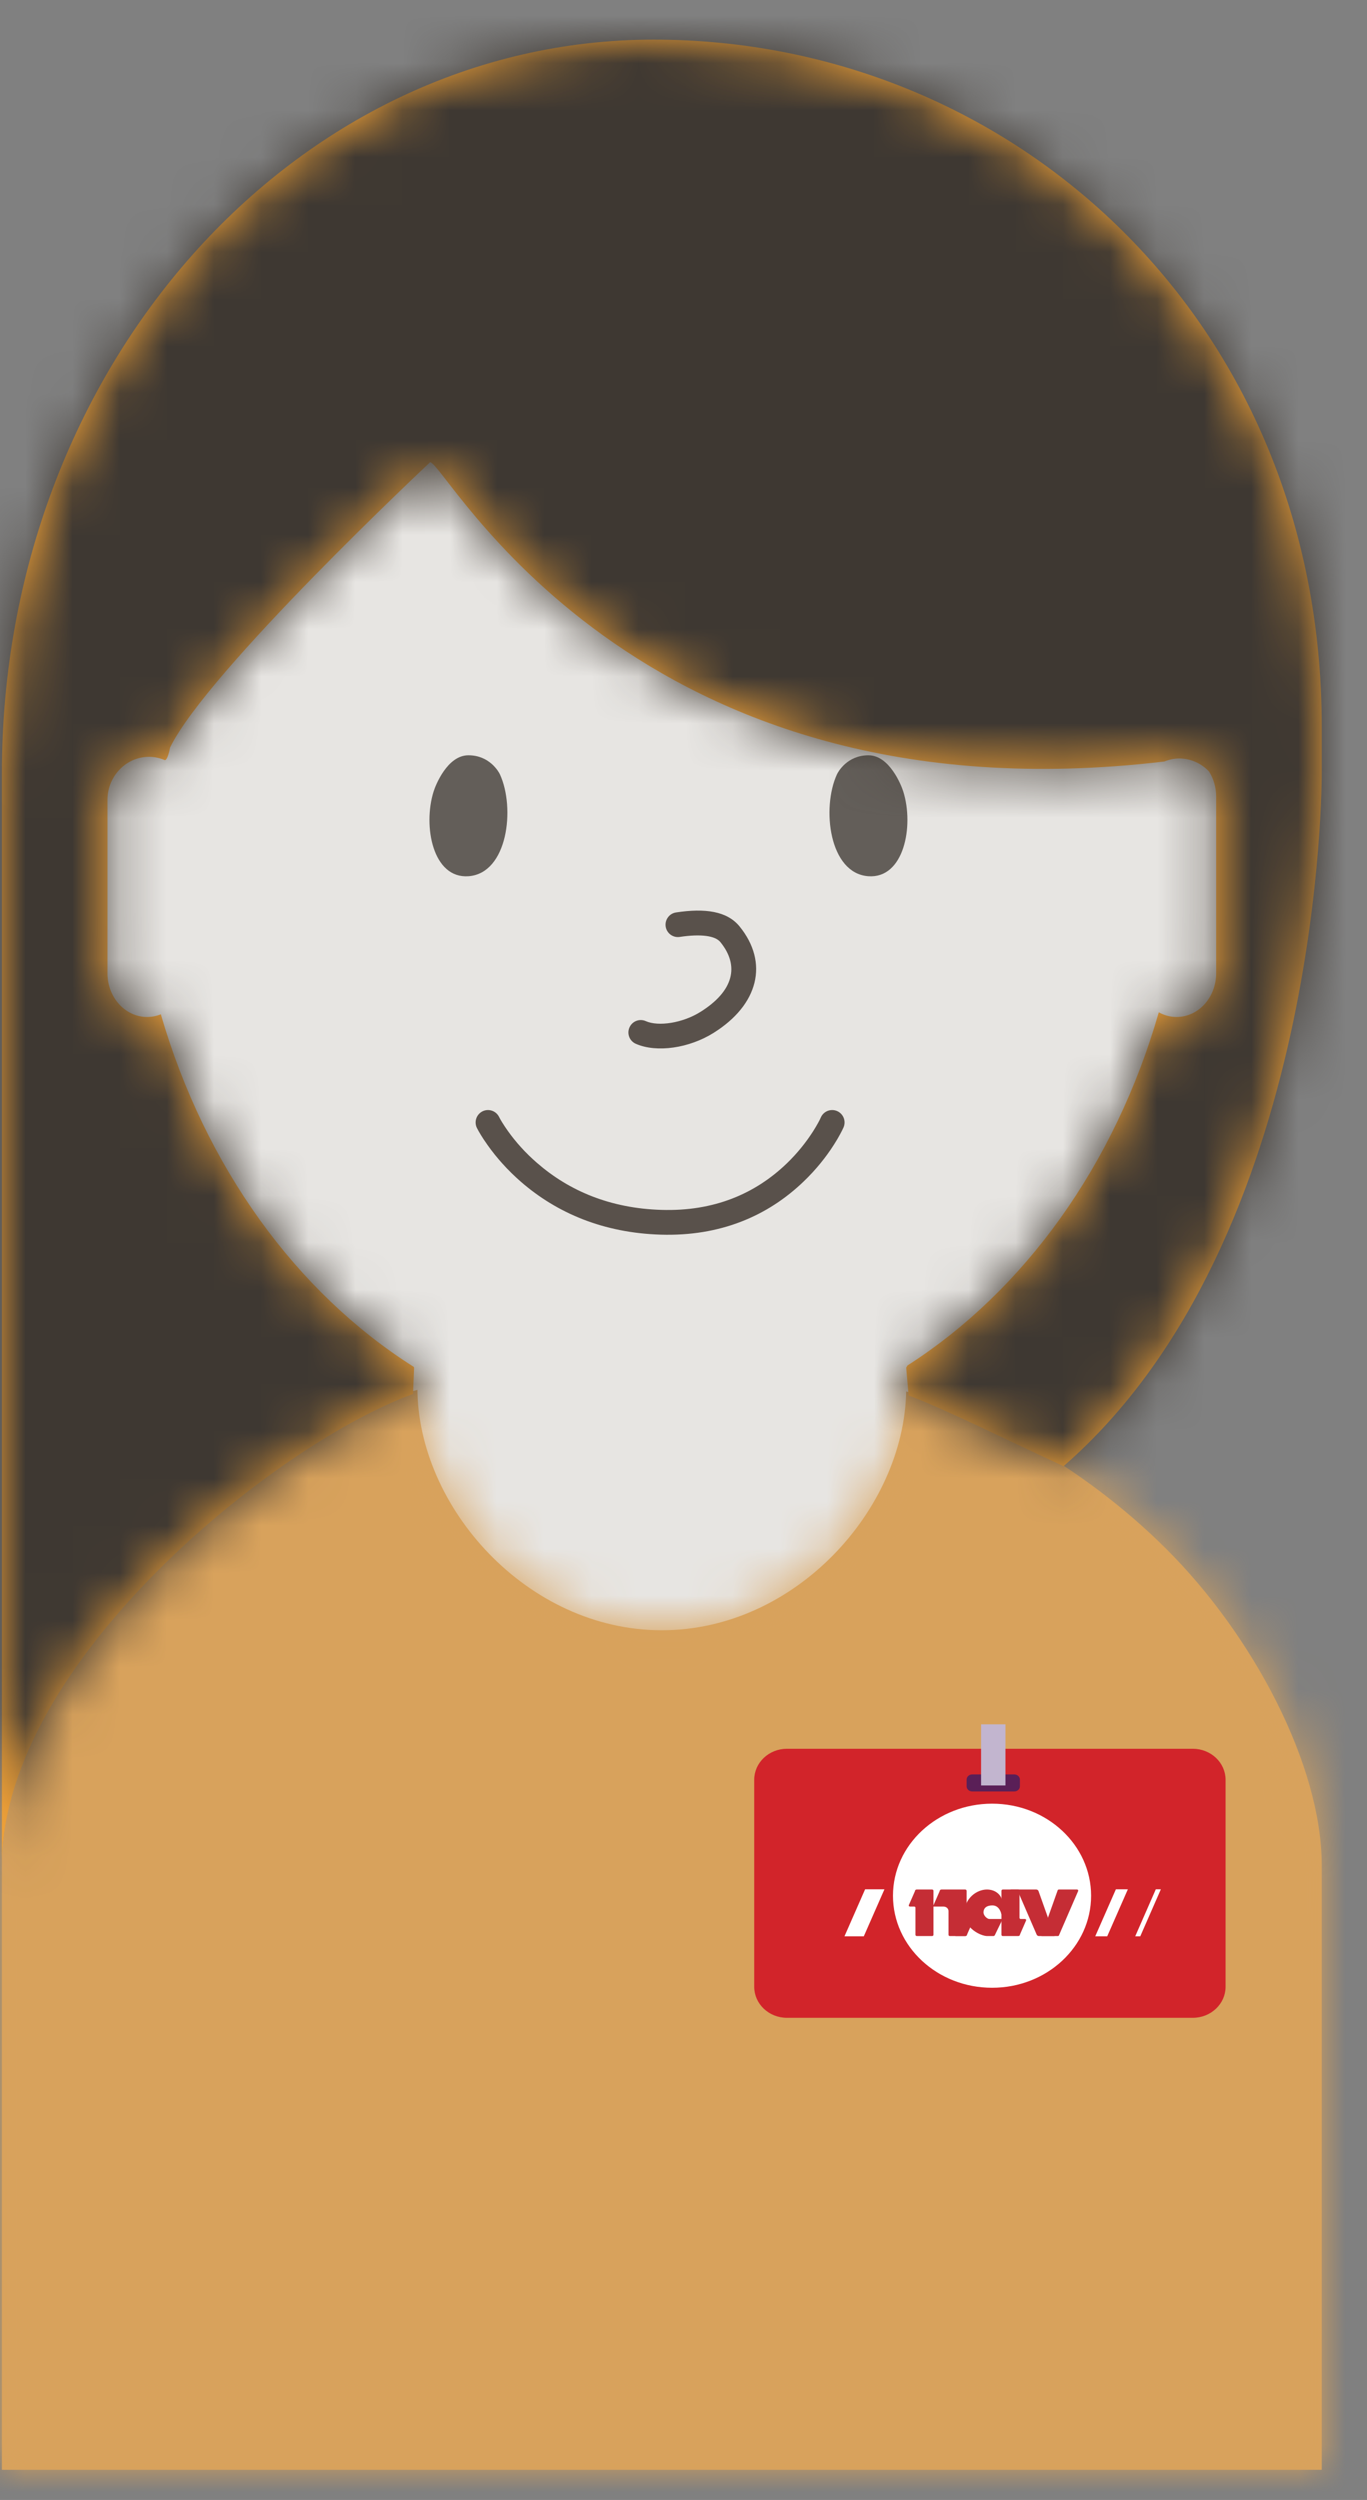<?xml version="1.0" encoding="UTF-8"?>
<svg width="29px" height="53px" viewBox="0 0 29 53" version="1.1" xmlns="http://www.w3.org/2000/svg" xmlns:xlink="http://www.w3.org/1999/xlink">
    <rect x="0" y="0" width="29" height="53" fill="#808080" stroke="none"/>
    <!-- Generator: Sketch 60.1 (88133) - https://sketch.com -->
    <title>dameikon</title>
    <desc>Created with Sketch.</desc>
    <defs>
        <path d="M8.816,0.139 L8.815,0.094 C8.815,2.617 11.136,5.235 14,5.235 C16.834,5.235 19.137,2.671 19.184,0.172 C20.667,0.574 22.872,1.686 24.705,3.514 C26.538,5.34 28,8.088 28,10.22 L28,10.22 L28,23.033 L0,23.033 L0,10.22 C0,8.092 1.431,5.349 3.23,3.525 C5.089,1.64 7.341,0.512 8.816,0.139 Z" id="path-1"></path>
        <path d="M0,38.639 L1.13686838e-13,15.55 C1.13686838e-13,6.962 6.191,0 13.829,0 C21.466,0 28,5.972 28,14.56 L28,15.55 C28,15.55 28.057,25.428 22.522,30.244 C21.301,29.68 20.007,29.033 19.236,28.744 L19.184,28.156 L19.212,28.108 C21.691,26.522 23.615,23.85 24.543,20.621 C24.656,20.684 24.784,20.72 24.92,20.72 C25.384,20.72 25.76,20.306 25.76,19.792 L25.76,16.048 C25.76,15.85 25.704,15.666 25.608,15.515 C25.448,15.346 25.226,15.241 24.979,15.24 C24.867,15.24 24.76,15.264 24.661,15.304 C13.36,16.644 9.418,8.961 9.084,8.96 C9.084,8.96 4.358,13.384 3.568,15.008 C3.568,15.008 3.513,15.321 3.442,15.269 C3.343,15.229 3.237,15.205 3.124,15.205 C2.637,15.204 2.241,15.613 2.24,16.118 C2.24,16.093 2.24,16.069 2.24,16.044 L2.24,16.048 L2.24,19.792 C2.24,20.306 2.617,20.72 3.08,20.72 C3.183,20.72 3.281,20.7 3.372,20.663 C4.31,23.893 6.245,26.562 8.736,28.137 L8.745,28.156 L8.722,28.713 C5.803,29.773 0.061,34.379 0,38.639 Z" id="path-3"></path>
    </defs>
    <g id="Dialog-høst-2019" stroke="none" stroke-width="1" fill="none" fill-rule="evenodd">
        <g id="dialog_ingen-innhold" transform="translate(-827, -261)">
            <g id="dameikon" transform="translate(822, 259.6)">
                <g id="mennesker/kvinne/-forfra" transform="translate(0, -0)">
                    <g id="Group" transform="translate(0, 1.12)">
                        <g id="Group-2" transform="translate(6.72, 3.36)">
                            <g id="hud" fill="#E7E5E2" fill-rule="nonzero">
                                <path d="M12.271,0.28 C18.258,0.28 23.156,5.744 23.701,12.707 C24.092,12.896 24.36,13.321 24.36,13.808 L24.36,17.552 C24.36,18.17 23.929,18.687 23.363,18.753 L23.24,18.76 C23.174,18.76 23.11,18.754 23.047,18.742 C22.087,21.859 20.206,24.447 17.796,26.031 L17.919,27.42 L17.918,27.476 L16.615,38.92 L8.352,38.92 L8.318,38.68 L6.72,27.456 L6.779,26.052 C4.356,24.473 2.465,21.88 1.499,18.754 L1.4,18.76 C0.775,18.76 0.28,18.214 0.28,17.552 L0.28,13.808 C0.28,13.365 0.503,12.973 0.838,12.763 C1.359,5.774 6.268,0.28 12.271,0.28 Z" id="Combined-Shape"></path>
                            </g>
                            <g id="mennesker/X⚙️/⚙️-ansikt-voksen/forfra/-glad" transform="translate(3.325, 12.46)">
                                <g id="Group" transform="translate(3.675, 0)">
                                    <path d="M1.221,3.036 C0.461,3.093 0.249,1.973 0.478,1.242 C0.521,1.103 0.772,0.472 1.217,0.472 C1.662,0.472 1.858,0.817 1.886,0.877 C2.213,1.589 2.052,2.973 1.221,3.036" id="Fill-42" fill="#635E59"></path>
                                    <path d="M9.699,3.036 C10.459,3.093 10.672,1.973 10.443,1.242 C10.4,1.103 10.148,0.472 9.703,0.472 C9.258,0.472 9.062,0.817 9.035,0.877 C8.708,1.589 8.868,2.973 9.699,3.036" id="Fill-44" fill="#635E59"></path>
                                    <path d="M5.701,4.323 C6.148,4.255 6.453,4.298 6.562,4.432 C6.975,4.939 6.843,5.475 6.135,5.915 C5.763,6.147 5.251,6.228 4.98,6.108 C4.847,6.049 4.692,6.109 4.634,6.242 C4.575,6.374 4.635,6.53 4.767,6.588 C5.216,6.786 5.905,6.677 6.412,6.361 C7.374,5.763 7.594,4.868 6.969,4.1 C6.705,3.776 6.237,3.71 5.621,3.804 C5.478,3.826 5.38,3.961 5.402,4.104 C5.424,4.247 5.558,4.345 5.701,4.323 Z" id="Stroke-46" fill="#59514B" fill-rule="nonzero"></path>
                                    <path d="M8.693,8.151 C8.67,8.205 8.615,8.309 8.528,8.446 C8.38,8.677 8.195,8.909 7.97,9.126 C7.298,9.771 6.424,10.144 5.312,10.11 C4.228,10.077 3.358,9.709 2.676,9.117 C2.425,8.9 2.218,8.667 2.053,8.435 C1.956,8.298 1.895,8.194 1.868,8.14 C1.804,8.01 1.647,7.956 1.517,8.02 C1.387,8.084 1.333,8.242 1.397,8.372 C1.436,8.45 1.511,8.578 1.626,8.739 C1.814,9.004 2.048,9.267 2.331,9.514 C3.101,10.182 4.085,10.597 5.296,10.635 C6.557,10.673 7.565,10.243 8.333,9.504 C8.59,9.257 8.802,8.993 8.971,8.728 C9.074,8.567 9.14,8.439 9.175,8.361 C9.233,8.228 9.172,8.073 9.039,8.015 C8.906,7.957 8.751,8.018 8.693,8.151 Z" id="Stroke-48" fill="#59514B" fill-rule="nonzero"></path>
                                </g>
                            </g>
                        </g>
                        <g id="Group-1">
                            <g id="mennesker/X⚙️/⚙️-kropp/voksen/Forfra/-rundhals" transform="translate(5.04, 28.56)">
                                <g id="Group" transform="translate(0, 1.047)">
                                    <mask id="mask-2" fill="white">
                                        <use xlink:href="#path-1"></use>
                                    </mask>
                                    <use id="Mask" fill="#D8A25D" xlink:href="#path-1"></use>
                                    <g id="STYLING/farge/-Fokus-oransje/+20" mask="url(#mask-2)" fill="#D8A25C">
                                        <g transform="translate(-18.667, -14.657)" id="Fill-46">
                                            <polygon points="0 52.348 65.333 52.348 65.333 0 0 0"></polygon>
                                        </g>
                                    </g>
                                </g>
                            </g>
                            <g id="mennesker/X⚙️/⚙️kvinne/-hår/-lang-side-copy-2">
                                <g id="Group-5" transform="translate(5.04, 1.12)">
                                    <g id="hårfarge/-gull">
                                        <mask id="mask-4" fill="white">
                                            <use xlink:href="#path-3"></use>
                                        </mask>
                                        <use id="Path" fill="#FAA738" xlink:href="#path-3"></use>
                                        <g id="mennesker/X⚙️/⚙️-hårfarge/-sort" mask="url(#mask-4)" fill="#3E3832">
                                            <g transform="translate(-5.04, -3.36)" id="hårfarge/-sort">
                                                <rect x="0" y="0" width="38.64" height="44.24"></rect>
                                            </g>
                                        </g>
                                    </g>
                                </g>
                            </g>
                        </g>
                    </g>
                </g>
                <g id="nav-id/-kort/-rød" transform="translate(21, 37.956)">
                    <g id="NAV-Copy-2" transform="translate(0, -0.519)">
                        <g id="Group-11">
                            <g id="Navansatt-dame">
                                <g transform="translate(0, 0.389)">
                                    <path d="M9.304,6.352 L0.695,6.352 C0.311,6.352 0,6.057 0,5.693 L0,1.307 C0,0.943 0.311,0.648 0.695,0.648 L9.304,0.648 C9.688,0.648 10,0.943 10,1.307 L10,5.693 C10,6.057 9.688,6.352 9.304,6.352" id="Fill-97" fill="#D2242A"></path>
                                    <path d="M7.147,3.764 C7.147,4.841 6.207,5.715 5.047,5.715 C3.885,5.715 2.944,4.841 2.944,3.764 C2.944,2.687 3.885,1.812 5.047,1.812 C6.207,1.812 7.147,2.687 7.147,3.764" id="Fill-98" fill="#FFFFFF"></path>
                                    <polygon id="Fill-99" fill="#FFFFFF" points="2.325 4.624 1.915 4.624 2.353 3.627 2.763 3.627"></polygon>
                                    <polygon id="Fill-100" fill="#FFFFFF" points="7.489 4.624 7.235 4.624 7.673 3.627 7.927 3.627"></polygon>
                                    <polygon id="Fill-101" fill="#FFFFFF" points="8.19 4.624 8.083 4.624 8.52 3.627 8.627 3.627"></polygon>
                                    <path d="M3.451,4.619 L3.773,4.619 C3.79,4.619 3.803,4.607 3.803,4.592 L3.803,3.659 C3.803,3.644 3.79,3.632 3.773,3.632 L3.447,3.632 C3.425,3.632 3.41,3.648 3.41,3.667 L3.281,3.961 C3.273,3.976 3.286,3.994 3.304,3.994 L3.396,3.994 C3.41,3.994 3.421,4.004 3.421,4.018 L3.421,4.592 C3.421,4.607 3.434,4.619 3.451,4.619" id="Fill-102" fill="#C52D35"></path>
                                    <path d="M4.151,4.619 L4.475,4.619 C4.492,4.619 4.506,4.607 4.506,4.592 L4.506,3.659 C4.506,3.644 4.492,3.632 4.475,3.632 L3.972,3.632 C3.951,3.632 3.934,3.648 3.934,3.667 L3.805,3.961 L3.761,3.994 L4.018,3.994 C4.075,3.994 4.122,4.036 4.122,4.09 L4.122,4.592 C4.122,4.607 4.135,4.619 4.151,4.619" id="Fill-103" fill="#C52D35"></path>
                                    <path d="M5.598,3.632 L5.274,3.632 C5.258,3.632 5.245,3.644 5.245,3.659 L5.245,4.592 C5.245,4.607 5.258,4.619 5.274,4.619 L5.601,4.619 C5.623,4.619 5.639,4.603 5.639,4.584 L5.767,4.29 C5.775,4.274 5.763,4.257 5.743,4.257 L5.654,4.257 C5.639,4.257 5.628,4.246 5.628,4.233 L5.628,3.659 C5.628,3.644 5.614,3.632 5.598,3.632" id="Fill-104" fill="#C52D35"></path>
                                    <path d="M4.267,4.619 L4.48,4.619 C4.501,4.619 4.517,4.603 4.517,4.584 L4.646,4.29 C4.653,4.274 4.641,4.256 4.622,4.256 L4.532,4.256 L4.267,4.619 Z" id="Fill-105" fill="#C52D35"></path>
                                    <path d="M6.464,3.632 L6.848,3.632 C6.867,3.632 6.88,3.649 6.872,3.665 L6.465,4.604 C6.462,4.613 6.453,4.619 6.441,4.619 L6.093,4.619 L6.438,3.648 C6.442,3.638 6.453,3.632 6.464,3.632" id="Fill-106" fill="#C52D35"></path>
                                    <path d="M5.981,3.632 L5.437,3.632 C5.399,3.632 5.594,3.667 5.607,3.699 L5.992,4.588 C6,4.607 6.02,4.619 6.041,4.619 L6.371,4.619 L6.032,3.666 C6.025,3.644 6.004,3.632 5.981,3.632" id="Fill-107" fill="#C52D35"></path>
                                    <path d="M5.271,3.949 C5.271,4.147 5.244,4.159 5.244,4.159 C5.244,4.159 5.213,3.969 5.055,3.969 C4.9,3.969 4.864,4.053 4.864,4.116 C4.864,4.188 4.944,4.257 4.988,4.257 L5.271,4.257 L5.104,4.601 C5.098,4.612 5.086,4.619 5.073,4.619 L4.944,4.619 C4.809,4.619 4.458,4.455 4.458,4.138 C4.458,3.82 4.719,3.632 4.937,3.632 C5.117,3.632 5.271,3.747 5.271,3.949 Z" id="Fill-108" fill="#C52D35"></path>
                                    <path d="M5.517,1.553 L4.625,1.553 C4.559,1.553 4.506,1.504 4.506,1.443 L4.506,1.303 C4.506,1.242 4.559,1.192 4.625,1.192 L5.517,1.192 C5.583,1.192 5.637,1.242 5.637,1.303 L5.637,1.443 C5.637,1.504 5.583,1.553 5.517,1.553" id="Fill-109" fill="#5A1F57"></path>
                                    <polygon id="Fill-110" fill="#C2B5CF" points="4.813 1.426 5.33 1.426 5.33 0.13 4.813 0.13"></polygon>
                                </g>
                            </g>
                        </g>
                    </g>
                </g>
            </g>
        </g>
    </g>
</svg>